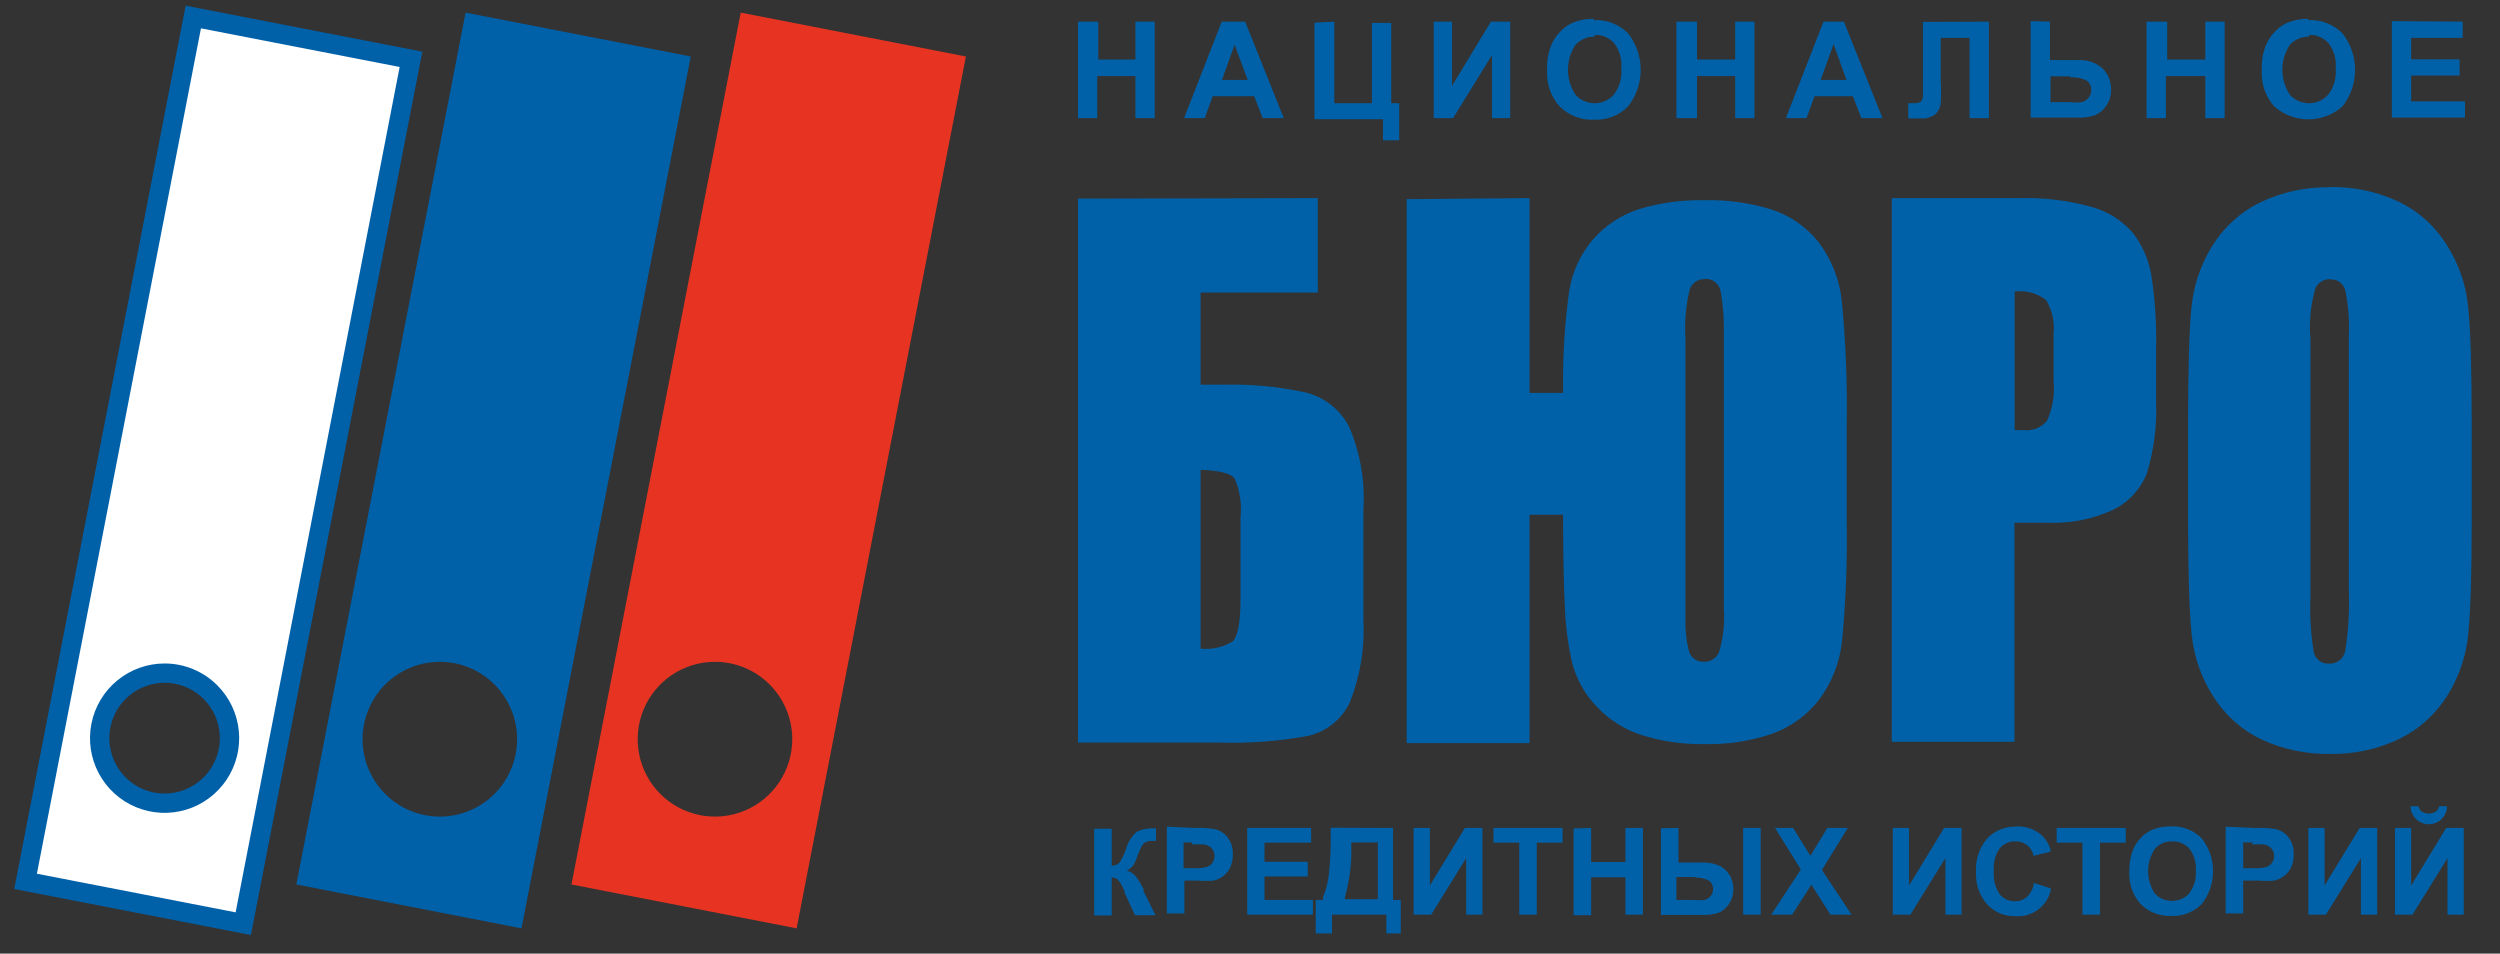 <svg width="97" height="37" viewBox="0 0 97 37" fill="none" xmlns="http://www.w3.org/2000/svg">
<rect x="0" y="0" width="97" height="37" fill="#333333" stroke="none"/>
<path fill-rule="evenodd" clip-rule="evenodd" d="M28.74 0.49L37.477 2.192L30.909 36.02L22.173 34.318L28.74 0.49ZM27.741 25.678C27.148 25.678 26.568 25.854 26.075 26.184C25.581 26.514 25.197 26.983 24.97 27.532C24.743 28.081 24.684 28.685 24.8 29.267C24.915 29.85 25.201 30.385 25.62 30.805C26.04 31.225 26.574 31.511 27.156 31.627C27.737 31.743 28.34 31.683 28.888 31.456C29.436 31.229 29.904 30.844 30.234 30.35C30.563 29.856 30.74 29.275 30.74 28.681C30.74 27.887 30.425 27.124 29.864 26.561C29.304 25.998 28.544 25.681 27.751 25.678H27.741Z" fill="#E73422"/>
<path fill-rule="evenodd" clip-rule="evenodd" d="M18.065 0.49L26.801 2.192L20.234 36.02L11.498 34.318L18.065 0.49ZM17.065 25.678C16.472 25.678 15.892 25.854 15.399 26.184C14.906 26.514 14.522 26.983 14.295 27.532C14.068 28.081 14.008 28.685 14.124 29.267C14.24 29.85 14.525 30.385 14.945 30.805C15.364 31.225 15.898 31.511 16.48 31.627C17.061 31.743 17.665 31.683 18.212 31.456C18.761 31.229 19.229 30.844 19.559 30.35C19.888 29.856 20.064 29.275 20.064 28.681C20.064 27.885 19.748 27.121 19.185 26.558C18.623 25.994 17.86 25.678 17.065 25.678Z" fill="#0060A8"/>
<path fill-rule="evenodd" clip-rule="evenodd" d="M7.5 0.66L15.946 2.302L9.439 35.839L0.992 34.197L7.5 0.66ZM6.39 26.118C5.807 26.117 5.242 26.319 4.791 26.689C4.34 27.058 4.031 27.573 3.916 28.146C3.802 28.718 3.889 29.312 4.163 29.828C4.437 30.343 4.881 30.747 5.419 30.971C5.957 31.195 6.557 31.225 7.115 31.056C7.673 30.888 8.154 30.53 8.479 30.045C8.803 29.561 8.95 28.978 8.893 28.397C8.837 27.816 8.581 27.272 8.169 26.859C7.936 26.624 7.659 26.438 7.353 26.311C7.048 26.184 6.721 26.118 6.39 26.118Z" fill="white" stroke="#0060A8" stroke-width="0.75" stroke-miterlimit="22.926"/>
<path fill-rule="evenodd" clip-rule="evenodd" d="M54.05 32.125V34.918H54.349V36.219H53.79V35.489H51.68V36.219H51.051V34.918H51.331V34.818C51.45 34.53 51.528 34.227 51.56 33.917C51.607 33.485 51.631 33.05 51.631 32.615V32.115L54.05 32.125ZM84.237 32.065C84.457 32.054 84.675 32.09 84.88 32.169C85.085 32.249 85.271 32.37 85.427 32.525C85.713 32.889 85.868 33.339 85.868 33.802C85.868 34.265 85.713 34.715 85.427 35.078C85.273 35.233 85.088 35.354 84.885 35.434C84.682 35.513 84.465 35.549 84.247 35.539C84.028 35.549 83.808 35.513 83.604 35.434C83.399 35.355 83.213 35.233 83.058 35.078C82.904 34.908 82.787 34.708 82.711 34.492C82.636 34.275 82.604 34.046 82.618 33.817C82.608 33.523 82.659 33.229 82.767 32.956C82.843 32.785 82.948 32.629 83.078 32.495C83.199 32.367 83.345 32.265 83.507 32.195C83.736 32.104 83.981 32.059 84.227 32.065H84.237ZM78.24 32.065C78.607 32.048 78.967 32.177 79.239 32.425C79.388 32.573 79.498 32.755 79.559 32.956V33.046L78.889 33.206V33.146C78.851 33.008 78.77 32.886 78.659 32.796C78.528 32.693 78.366 32.64 78.2 32.645C78.084 32.641 77.969 32.663 77.863 32.71C77.758 32.757 77.664 32.827 77.59 32.916C77.413 33.17 77.331 33.478 77.36 33.787C77.33 34.108 77.411 34.429 77.59 34.698C77.662 34.786 77.754 34.856 77.858 34.903C77.962 34.95 78.075 34.972 78.189 34.968C78.358 34.971 78.522 34.91 78.649 34.798C78.78 34.67 78.87 34.506 78.909 34.327V34.257L79.569 34.468V34.548C79.496 34.85 79.319 35.117 79.068 35.3C78.817 35.483 78.509 35.572 78.2 35.549C77.994 35.555 77.789 35.517 77.6 35.438C77.41 35.358 77.24 35.239 77.1 35.088C76.799 34.743 76.644 34.294 76.67 33.837C76.64 33.364 76.794 32.897 77.1 32.535C77.246 32.381 77.423 32.26 77.62 32.181C77.816 32.101 78.028 32.065 78.24 32.075V32.065ZM61.736 32.125V33.446H63.066V32.125H63.746V35.489H63.066V34.037H61.736V35.509H61.056V32.145L61.736 32.125ZM87.516 32.125H87.596C87.84 32.116 88.084 32.133 88.325 32.175C88.518 32.227 88.687 32.344 88.805 32.505C88.942 32.693 89.009 32.924 88.995 33.156C89.001 33.336 88.964 33.515 88.885 33.677C88.817 33.809 88.717 33.922 88.595 34.007C88.49 34.083 88.371 34.137 88.245 34.167C88.046 34.184 87.845 34.184 87.645 34.167H87.036V35.439H86.356V32.075L87.516 32.125ZM65.125 32.125V33.466H66.125C66.305 33.47 66.484 33.504 66.654 33.566C66.831 33.635 66.981 33.758 67.084 33.917C67.199 34.088 67.258 34.291 67.254 34.498C67.258 34.708 67.195 34.915 67.074 35.088C66.977 35.236 66.838 35.352 66.674 35.419C66.496 35.474 66.311 35.501 66.125 35.499H64.445V32.135L65.125 32.125ZM93.553 32.125V34.357L94.912 32.125H95.592V35.489H94.963V33.296L93.603 35.489H92.923V32.125H93.553ZM68.314 32.125V35.489H67.634V32.125H68.314ZM50.871 32.125V32.696H49.061V33.436H50.741V34.007H49.061V34.918H50.941V35.489H48.392V32.125H50.871ZM69.573 32.125L70.243 33.206L70.902 32.125H71.692L70.692 33.757L71.842 35.489H71.022L70.283 34.327L69.533 35.489H68.724L69.873 33.737L68.873 32.125H69.573ZM46.353 32.125H46.433C46.677 32.116 46.922 32.133 47.162 32.175C47.355 32.227 47.524 32.344 47.642 32.505C47.779 32.693 47.846 32.924 47.832 33.156C47.839 33.336 47.801 33.515 47.722 33.677C47.656 33.807 47.561 33.921 47.443 34.007C47.337 34.083 47.218 34.137 47.093 34.167C46.893 34.184 46.692 34.184 46.493 34.167H45.953V35.439H45.273V32.075L46.353 32.125ZM74.071 32.125V34.357L75.431 32.125H76.11V35.489H75.481V33.296L74.121 35.489H73.441V32.125H74.071ZM55.479 32.125V34.357L56.838 32.125H57.518V35.489H56.888V33.296L55.529 35.489H54.849V32.125H55.479ZM44.853 32.125V32.625H44.703C44.617 32.624 44.532 32.641 44.453 32.675C44.386 32.712 44.33 32.768 44.294 32.836C44.224 32.975 44.164 33.119 44.114 33.266C44.081 33.367 44.037 33.464 43.984 33.556C43.917 33.651 43.828 33.726 43.724 33.777C43.873 33.82 44.003 33.912 44.094 34.037C44.2 34.182 44.293 34.336 44.373 34.498V34.588L44.833 35.509H44.034L43.634 34.638V34.578L43.554 34.417C43.504 34.302 43.433 34.196 43.344 34.107C43.281 34.068 43.208 34.047 43.134 34.047V35.519H42.454V32.155H43.134V33.587H43.184C43.277 33.58 43.366 33.541 43.434 33.476C43.538 33.313 43.622 33.139 43.684 32.956C43.755 32.693 43.901 32.457 44.103 32.275C44.315 32.172 44.549 32.127 44.783 32.145L44.853 32.125ZM60.627 32.125V32.696H59.627V35.489H58.947V32.696H57.948V32.125H60.627ZM82.478 32.125V32.696H81.478V35.489H80.798V32.696H79.799V32.125H82.478ZM90.195 32.125V34.357L91.554 32.125H92.234V35.489H91.604V33.296L90.244 35.489H89.564V32.125H90.195ZM84.287 32.645C84.159 32.64 84.032 32.663 83.915 32.714C83.797 32.764 83.692 32.84 83.607 32.936C83.438 33.193 83.347 33.494 83.347 33.802C83.347 34.11 83.438 34.411 83.607 34.668C83.692 34.759 83.795 34.832 83.91 34.881C84.024 34.931 84.147 34.957 84.272 34.957C84.397 34.957 84.52 34.931 84.634 34.881C84.749 34.832 84.852 34.759 84.937 34.668C85.129 34.416 85.222 34.102 85.197 33.787C85.222 33.479 85.133 33.172 84.947 32.926C84.862 32.833 84.758 32.76 84.643 32.711C84.527 32.663 84.403 32.64 84.277 32.645H84.287ZM65.824 34.027H65.045V34.918H65.705C65.851 34.933 65.998 34.933 66.145 34.918C66.231 34.895 66.307 34.846 66.364 34.778C66.431 34.704 66.467 34.607 66.464 34.508C66.469 34.442 66.457 34.376 66.429 34.316C66.401 34.256 66.358 34.205 66.304 34.167C66.128 34.078 65.931 34.039 65.735 34.057L65.824 34.027ZM53.43 32.685H52.43V32.816C52.45 33.492 52.366 34.167 52.18 34.818V34.888H53.46V32.655L53.43 32.685ZM87.415 32.685H87.036V33.687H87.406C87.587 33.698 87.769 33.681 87.945 33.636C88.03 33.606 88.103 33.55 88.155 33.476C88.208 33.4 88.236 33.309 88.236 33.216C88.239 33.106 88.199 32.998 88.125 32.916C88.055 32.837 87.96 32.784 87.855 32.766C87.692 32.753 87.529 32.753 87.366 32.766L87.415 32.685ZM46.253 32.685H45.923V33.687H46.293C46.474 33.698 46.656 33.681 46.832 33.636C46.917 33.606 46.991 33.55 47.043 33.476C47.096 33.4 47.123 33.309 47.122 33.216C47.126 33.106 47.086 32.998 47.013 32.916C46.942 32.837 46.847 32.784 46.743 32.766C46.58 32.753 46.416 32.753 46.253 32.766V32.685ZM93.843 31.284C93.855 31.362 93.894 31.433 93.953 31.484C94.038 31.538 94.137 31.567 94.238 31.567C94.339 31.567 94.438 31.538 94.523 31.484C94.582 31.433 94.621 31.362 94.633 31.284H94.943V31.354C94.922 31.527 94.839 31.686 94.709 31.801C94.579 31.917 94.412 31.981 94.238 31.981C94.064 31.981 93.896 31.917 93.766 31.801C93.636 31.686 93.554 31.527 93.533 31.354V31.284H93.843ZM90.394 7.257C91.304 7.241 92.206 7.429 93.033 7.808C93.805 8.171 94.457 8.747 94.912 9.469C95.383 10.194 95.675 11.022 95.762 11.882C95.855 12.75 95.902 14.271 95.902 16.447V20.241C95.902 22.244 95.859 23.685 95.772 24.566C95.694 25.423 95.417 26.249 94.963 26.979C94.515 27.701 93.874 28.284 93.113 28.661C92.269 29.067 91.341 29.269 90.404 29.252C89.495 29.267 88.593 29.079 87.765 28.701C86.994 28.338 86.342 27.761 85.886 27.039C85.415 26.314 85.124 25.487 85.037 24.626C84.95 23.799 84.903 22.377 84.897 20.362V16.457C84.897 14.335 84.94 12.833 85.027 11.952C85.105 11.096 85.382 10.27 85.836 9.54C86.284 8.817 86.924 8.234 87.685 7.858C88.53 7.452 89.458 7.249 90.394 7.267V7.257ZM59.347 7.687V15.246H60.647V15.066C60.632 13.797 60.712 12.528 60.887 11.271C61.01 10.53 61.335 9.837 61.826 9.269C62.307 8.727 62.925 8.326 63.615 8.108C64.436 7.864 65.289 7.749 66.145 7.768C67.032 7.748 67.917 7.873 68.764 8.138C69.473 8.375 70.098 8.813 70.563 9.399C71.069 10.066 71.38 10.859 71.462 11.692C71.617 13.282 71.68 14.88 71.652 16.477V20.252C71.678 21.792 71.618 23.333 71.472 24.867C71.386 25.699 71.075 26.491 70.572 27.159C70.103 27.761 69.472 28.216 68.753 28.471C67.914 28.756 67.031 28.892 66.145 28.871C65.315 28.887 64.488 28.768 63.695 28.521C63.023 28.305 62.417 27.919 61.936 27.399C61.494 26.935 61.174 26.367 61.007 25.748C60.84 25.028 60.742 24.294 60.717 23.555C60.677 22.748 60.654 21.697 60.647 20.402V19.971H59.347V28.831H54.579V7.727L59.347 7.687ZM78.2 7.687H78.359C79.314 7.661 80.268 7.779 81.188 8.038C81.797 8.212 82.343 8.56 82.758 9.039C83.121 9.511 83.364 10.064 83.467 10.651C83.617 11.618 83.681 12.596 83.657 13.574V15.576C83.695 16.521 83.573 17.465 83.297 18.369C83.049 18.994 82.575 19.502 81.968 19.791C81.175 20.151 80.309 20.319 79.439 20.282H78.16V28.781H73.401V7.687H78.2ZM51.131 7.687V11.351H46.583V14.926H47.483C48.547 14.899 49.611 15 50.651 15.226C51.01 15.314 51.346 15.477 51.638 15.705C51.929 15.933 52.168 16.22 52.34 16.547C52.777 17.56 52.969 18.661 52.9 19.761V24.026C52.96 25.129 52.779 26.233 52.37 27.259C52.216 27.582 51.991 27.865 51.713 28.089C51.434 28.312 51.109 28.47 50.761 28.551C49.627 28.76 48.475 28.847 47.322 28.811H41.825V7.707L51.131 7.687ZM90.414 10.831C90.298 10.828 90.183 10.857 90.083 10.916C89.982 10.974 89.9 11.059 89.845 11.161C89.653 11.81 89.585 12.489 89.644 13.164V23.175C89.615 23.892 89.659 24.609 89.775 25.317C89.808 25.449 89.886 25.564 89.996 25.643C90.105 25.722 90.24 25.759 90.374 25.748C90.519 25.755 90.662 25.709 90.776 25.619C90.89 25.529 90.968 25.4 90.994 25.257C91.118 24.476 91.165 23.685 91.134 22.895V13.013C91.162 12.422 91.115 11.831 90.994 11.251C90.96 11.126 90.883 11.017 90.777 10.942C90.672 10.867 90.543 10.832 90.414 10.841V10.831ZM66.145 10.831C66.02 10.825 65.897 10.858 65.793 10.927C65.689 10.995 65.609 11.095 65.565 11.211C65.41 11.843 65.353 12.495 65.395 13.143V24.086C65.386 24.474 65.43 24.861 65.525 25.237C65.555 25.369 65.631 25.485 65.739 25.565C65.847 25.646 65.98 25.686 66.114 25.678C66.236 25.681 66.355 25.649 66.458 25.584C66.561 25.52 66.643 25.427 66.694 25.317C66.862 24.763 66.927 24.183 66.884 23.605V13.013C66.9 12.444 66.86 11.873 66.764 11.312C66.74 11.166 66.661 11.034 66.545 10.943C66.428 10.852 66.282 10.809 66.134 10.821L66.145 10.831ZM46.583 18.239V25.167C47.011 25.212 47.442 25.117 47.812 24.897C48.025 24.716 48.132 24.159 48.132 23.225V20.071C48.187 19.556 48.108 19.035 47.902 18.56C47.749 18.366 47.309 18.256 46.583 18.229V18.239ZM78.169 11.322V16.688H78.519C78.69 16.709 78.863 16.687 79.022 16.622C79.182 16.557 79.322 16.452 79.429 16.317C79.644 15.833 79.73 15.302 79.679 14.775V12.943C79.725 12.49 79.623 12.033 79.389 11.642C79.042 11.375 78.603 11.256 78.169 11.312V11.322ZM51.771 0.84V4.003H53.23V0.89H53.98V4.003H54.29V5.445H53.66V4.624H51.001V0.88L51.771 0.84ZM61.846 0.78C62.089 0.768 62.333 0.808 62.56 0.895C62.787 0.983 62.994 1.118 63.166 1.29C63.485 1.695 63.659 2.196 63.659 2.712C63.659 3.228 63.485 3.729 63.166 4.133C62.994 4.306 62.788 4.441 62.56 4.529C62.333 4.617 62.09 4.656 61.846 4.644C61.601 4.656 61.357 4.617 61.128 4.529C60.899 4.441 60.691 4.307 60.517 4.133C60.347 3.944 60.216 3.722 60.132 3.482C60.048 3.241 60.012 2.986 60.027 2.732C60.011 2.39 60.069 2.048 60.197 1.731C60.282 1.541 60.401 1.368 60.547 1.22C60.682 1.075 60.845 0.959 61.027 0.88C61.284 0.776 61.559 0.725 61.836 0.73L61.846 0.78ZM89.564 0.78C89.808 0.769 90.051 0.808 90.278 0.896C90.505 0.984 90.712 1.118 90.884 1.29C91.204 1.695 91.377 2.196 91.377 2.712C91.377 3.228 91.204 3.729 90.884 4.133C90.519 4.454 90.05 4.631 89.564 4.631C89.079 4.631 88.61 4.454 88.245 4.133C88.075 3.944 87.945 3.722 87.861 3.482C87.777 3.241 87.741 2.986 87.756 2.732C87.74 2.39 87.798 2.048 87.925 1.731C88.011 1.541 88.13 1.368 88.275 1.22C88.41 1.075 88.574 0.959 88.755 0.88C89.012 0.776 89.287 0.725 89.564 0.73V0.78ZM77.17 0.84V4.584H76.42V1.47H75.3V3.162C75.32 3.449 75.32 3.737 75.3 4.023C75.279 4.185 75.201 4.334 75.081 4.444C74.921 4.556 74.726 4.61 74.531 4.594H74.121H74.041V4.003H74.271C74.362 4.009 74.452 3.988 74.531 3.943C74.561 3.907 74.583 3.866 74.597 3.821C74.611 3.776 74.615 3.73 74.611 3.683V0.85L77.17 0.84ZM56.339 0.84V3.332L57.848 0.84H58.597V4.584H57.888V2.141L56.379 4.584H55.629V0.84H56.339ZM95.552 0.84V1.47H93.553V2.301H95.432V2.932H93.553V3.933H95.642V4.564H92.803V0.82L95.552 0.84ZM84.087 0.84V2.311H85.566V0.84H86.316V4.584H85.566V2.952H84.037V4.584H83.287V0.84H84.087ZM79.539 0.84V2.331H80.638C80.986 2.312 81.327 2.43 81.588 2.662C81.691 2.768 81.773 2.893 81.828 3.03C81.883 3.168 81.91 3.315 81.908 3.463C81.916 3.694 81.85 3.922 81.718 4.113C81.609 4.274 81.457 4.399 81.278 4.474C81.075 4.539 80.862 4.569 80.648 4.564H78.789V0.82L79.539 0.84ZM71.542 0.84L73.042 4.584H72.222L71.892 3.733H70.403L70.093 4.584H69.293L70.752 0.84H71.542ZM65.844 0.84V2.311H67.324V0.84H68.073V4.584H67.324V2.952H65.844V4.584H65.045V0.84H65.844ZM48.312 0.84L49.811 4.584H48.992L48.662 3.733H47.053L46.743 4.584H45.943L47.403 0.84H48.312ZM42.614 0.84V2.311H44.054V0.84H44.803V4.584H44.054V2.952H42.574V4.584H41.825V0.84H42.614ZM89.595 1.42C89.454 1.418 89.315 1.445 89.186 1.501C89.057 1.556 88.941 1.638 88.845 1.741C88.656 2.027 88.555 2.363 88.555 2.707C88.555 3.05 88.656 3.386 88.845 3.673C88.939 3.778 89.053 3.862 89.182 3.919C89.31 3.977 89.449 4.006 89.59 4.006C89.73 4.006 89.869 3.977 89.997 3.919C90.126 3.862 90.24 3.778 90.334 3.673C90.553 3.388 90.656 3.03 90.624 2.672C90.661 2.315 90.561 1.957 90.344 1.671C90.249 1.568 90.133 1.486 90.004 1.43C89.875 1.375 89.735 1.348 89.595 1.35V1.42ZM61.876 1.42C61.736 1.418 61.596 1.445 61.467 1.501C61.338 1.556 61.222 1.638 61.127 1.741C60.938 2.027 60.837 2.363 60.837 2.707C60.837 3.05 60.938 3.386 61.127 3.673C61.22 3.778 61.335 3.862 61.464 3.919C61.592 3.977 61.731 4.006 61.871 4.006C62.012 4.006 62.151 3.977 62.279 3.919C62.407 3.862 62.522 3.778 62.616 3.673C62.835 3.388 62.938 3.03 62.906 2.672C62.943 2.315 62.843 1.957 62.626 1.671C62.531 1.568 62.415 1.486 62.285 1.43C62.156 1.375 62.017 1.348 61.876 1.35V1.42ZM80.329 2.962H79.559V3.963H80.289C80.451 3.98 80.616 3.98 80.779 3.963C80.877 3.938 80.964 3.882 81.028 3.803C81.102 3.72 81.141 3.613 81.138 3.503C81.144 3.429 81.131 3.355 81.099 3.288C81.068 3.222 81.019 3.164 80.958 3.122C80.763 3.027 80.546 2.985 80.329 3.002V2.962ZM47.912 1.711L47.412 3.102H48.412L47.892 1.711H47.912ZM71.142 1.711L70.643 3.102H71.642L71.142 1.711Z" fill="#0061A8"/>
</svg>
